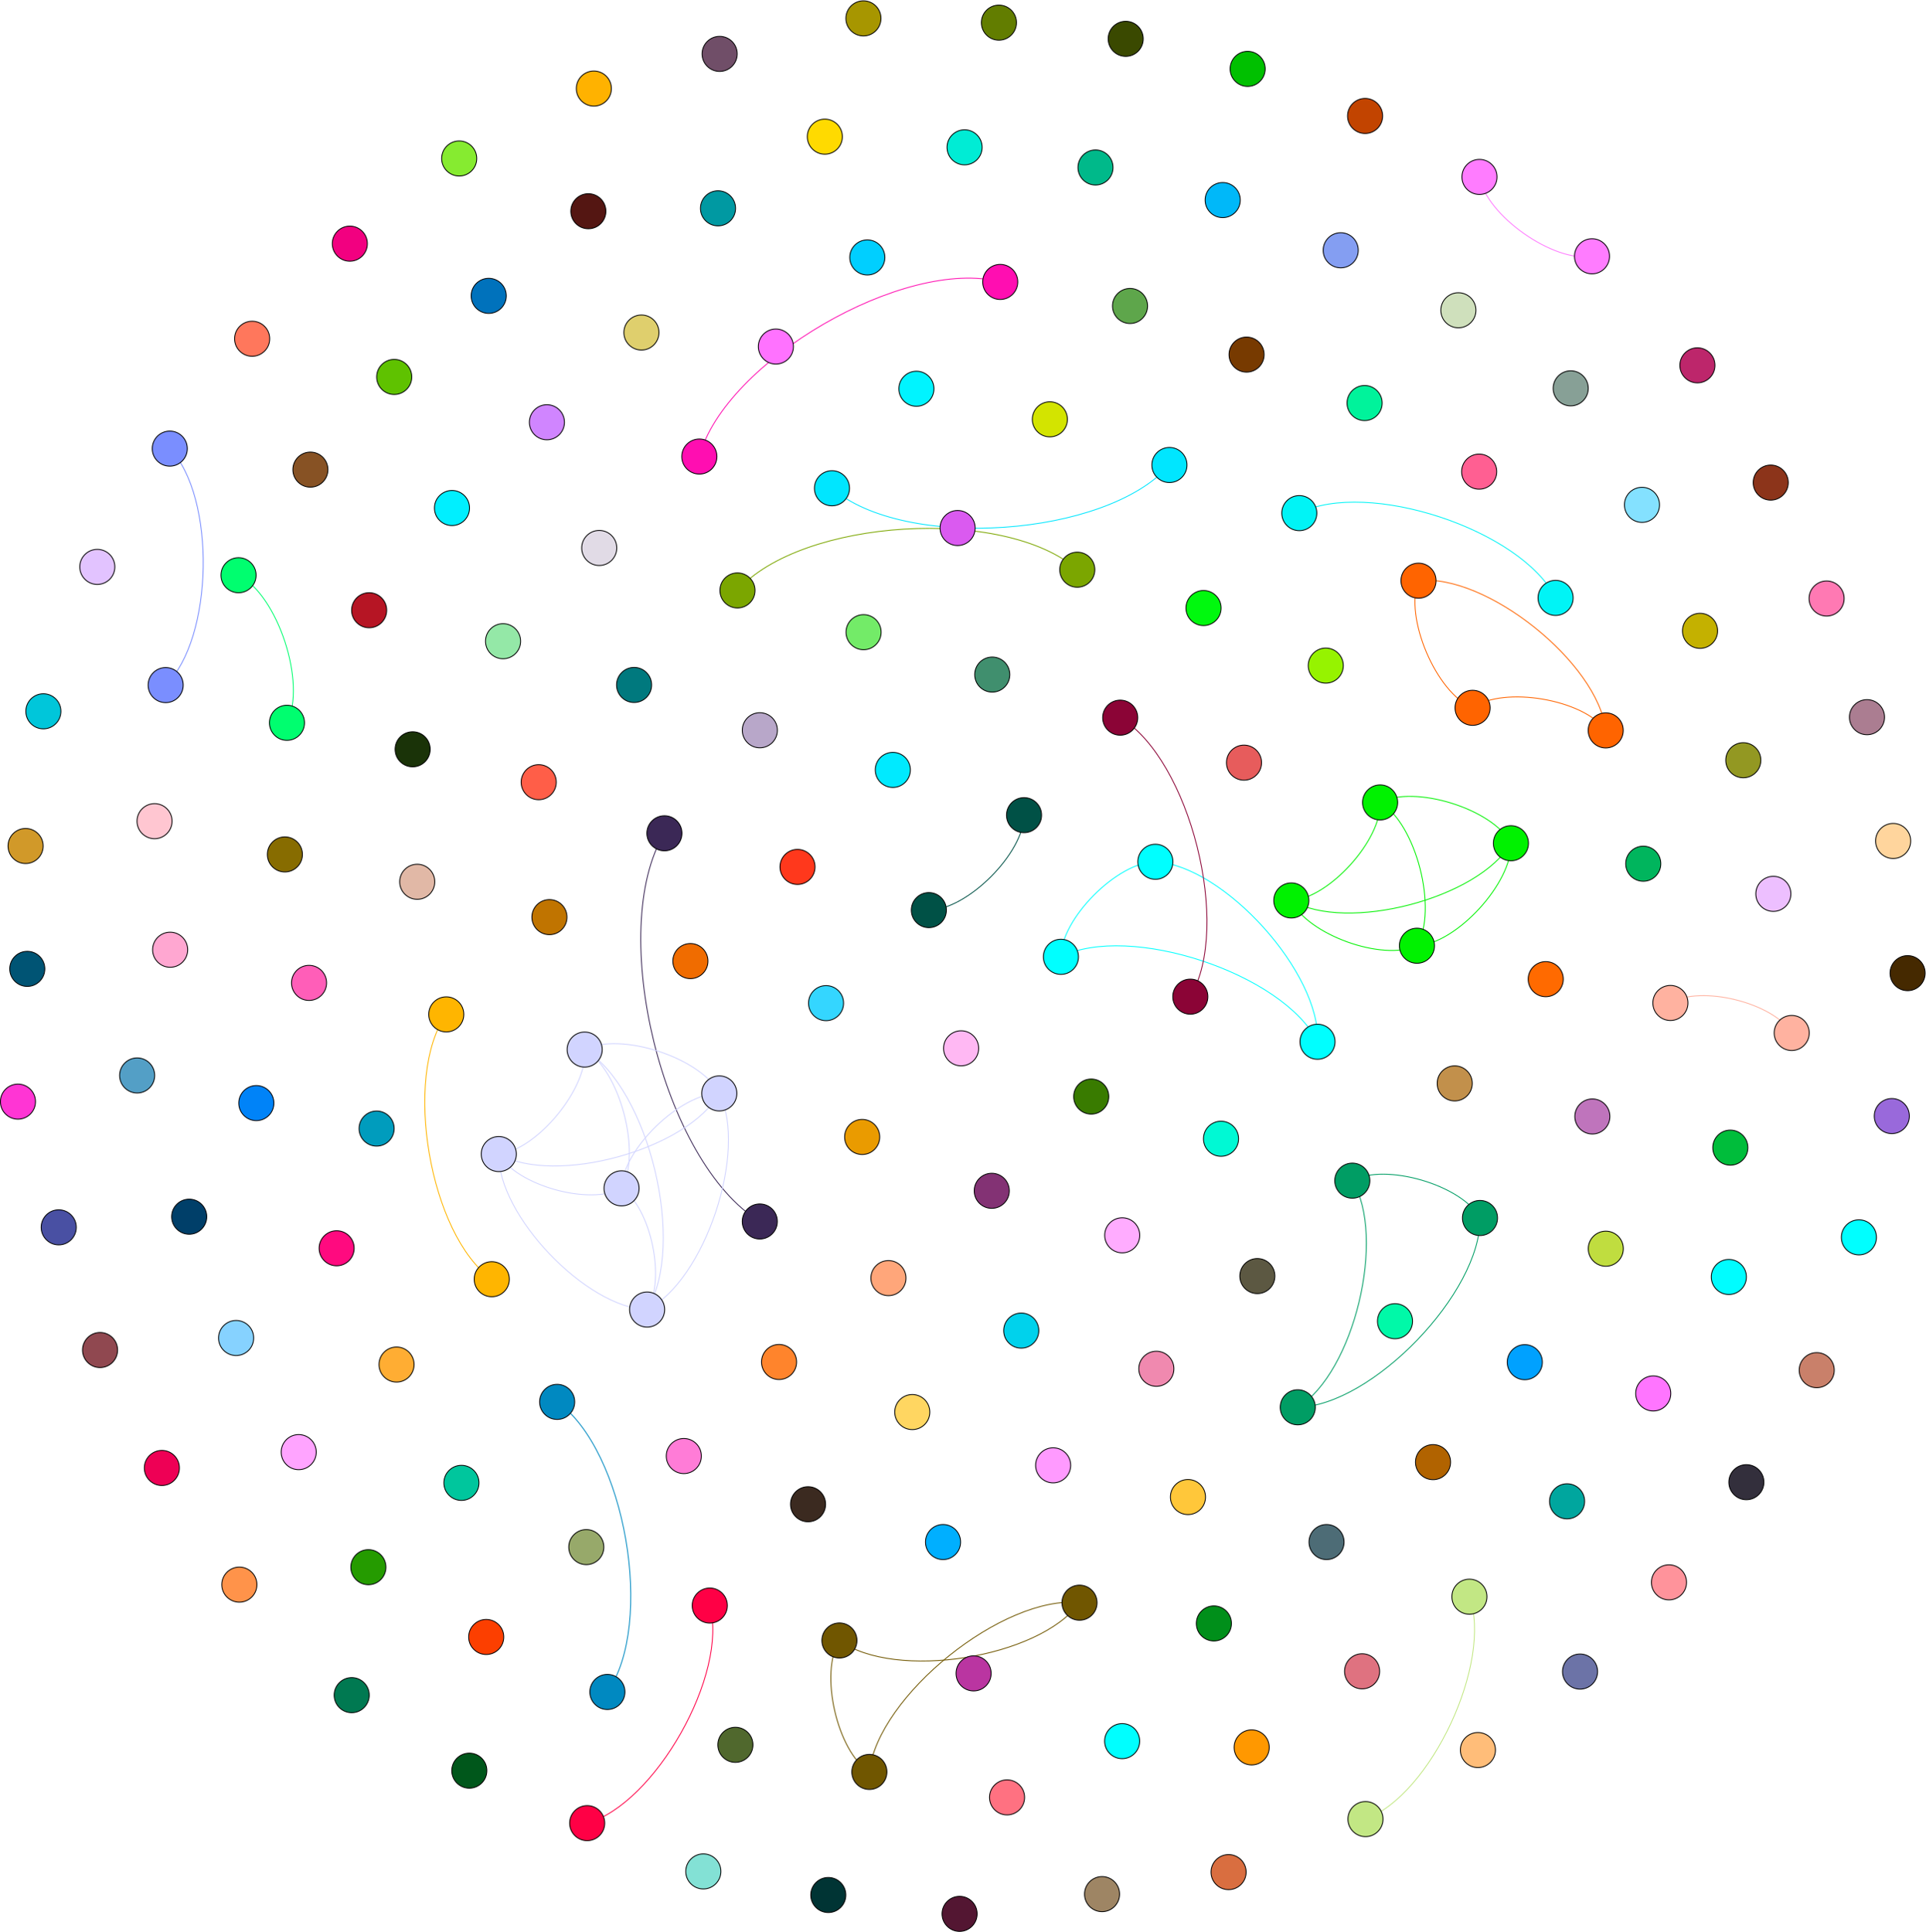 <?xml version="1.0" encoding="UTF-8"?>
<!DOCTYPE svg PUBLIC "-//W3C//DTD SVG 1.1//EN"
    "http://www.w3.org/Graphics/SVG/1.1/DTD/svg11.dtd" >
<svg contentScriptType="text/ecmascript" width="2241.0"
     xmlns:xlink="http://www.w3.org/1999/xlink" zoomAndPan="magnify"
     contentStyleType="text/css"
     viewBox="-1117 -1122 2241 2248" height="2248.0"
     preserveAspectRatio="xMidYMid meet" xmlns="http://www.w3.org/2000/svg"
     version="1.1">
    <g id="edges">
        <path fill="none" stroke-width="1.0"
              d="M 117.426,-8.576 C 117.291,-52.688 183.259,-119.059 227.372,-119.194"
              class="id_1 id_55" stroke-opacity="1.0" stroke="#00ffff"/>
        <path fill="none" stroke-width="1.0"
              d="M 117.426,-8.576 C 196.901,-48.532 376.047,10.747 416.002,90.222"
              class="id_1 id_106" stroke-opacity="1.0" stroke="#00ffff"/>
        <path fill="none" stroke-width="1.0"
              d="M 227.372,-119.194 C 306.981,-115.037 420.159,10.612 416.002,90.222"
              class="id_55 id_106" stroke-opacity="1.0" stroke="#00ffff"/>
        <path fill="none" stroke-width="1.0"
              d="M 456.507,251.888 C 494.899,230.871 584.011,256.934 605.027,295.326"
              class="id_3 id_19" stroke-opacity="1.0" stroke="#009d64"/>
        <path fill="none" stroke-width="1.0"
              d="M 456.507,251.888 C 496.553,317.334 458.452,475.573 393.005,515.618"
              class="id_3 id_61" stroke-opacity="1.0" stroke="#009d64"/>
        <path fill="none" stroke-width="1.0"
              d="M 605.027,295.326 C 606.682,381.789 479.468,513.964 393.005,515.618"
              class="id_19 id_61" stroke-opacity="1.0" stroke="#009d64"/>
        <path fill="none" stroke-width="1.0"
              d="M 74.51,-173.443 C 74.468,-129.197 8.036,-62.891 -36.209,-62.933"
              class="id_4 id_117" stroke-opacity="1.0" stroke="#005146"/>
        <path fill="none" stroke-width="1.0"
              d="M -544.805,366.549 C -617.019,315.498 -648.762,130.6 -597.711,58.386"
              class="id_6 id_59" stroke-opacity="1.0" stroke="#ffb500"/>
        <path fill="none" stroke-width="1.0"
              d="M -232.956,299.369 C -345.484,231.211 -412.04,-39.817 -343.883,-152.345"
              class="id_13 id_64" stroke-opacity="1.0" stroke="#3b2856"/>
        <path fill="none" stroke-width="1.0"
              d="M 488.85,-188.257 C 528.785,-209.191 620.088,-180.691 641.022,-140.757"
              class="id_15 id_18" stroke-opacity="1.0" stroke="#00f200"/>
        <path fill="none" stroke-width="1.0"
              d="M 488.85,-188.257 C 530.779,-163.476 556.501,-63.41 531.719,-21.48"
              class="id_15 id_37" stroke-opacity="1.0" stroke="#00f200"/>
        <path fill="none" stroke-width="1.0"
              d="M 488.85,-188.257 C 490.997,-144.768 428.984,-76.314 385.495,-74.167"
              class="id_15 id_152" stroke-opacity="1.0" stroke="#00f200"/>
        <path fill="none" stroke-width="1.0"
              d="M 641.022,-140.757 C 643.016,-95.041 577.435,-23.475 531.719,-21.48"
              class="id_18 id_37" stroke-opacity="1.0" stroke="#00f200"/>
        <path fill="none" stroke-width="1.0"
              d="M 641.022,-140.757 C 603.234,-76.333 449.918,-36.38 385.495,-74.167"
              class="id_18 id_152" stroke-opacity="1.0" stroke="#00f200"/>
        <path fill="none" stroke-width="1.0"
              d="M 531.719,-21.48 C 491.937,-2.773 404.202,-34.385 385.495,-74.167"
              class="id_37 id_152" stroke-opacity="1.0" stroke="#00f200"/>
        <path fill="none" stroke-width="1.0"
              d="M -105.431,939.895 C -95.914,851.611 50.787,733.461 139.07,742.978"
              class="id_23 id_77" stroke-opacity="1.0" stroke="#705600"/>
        <path fill="none" stroke-width="1.0"
              d="M -105.431,939.895 C -142.986,916.278 -163.893,824.519 -140.275,786.964"
              class="id_23 id_146" stroke-opacity="1.0" stroke="#705600"/>
        <path fill="none" stroke-width="1.0"
              d="M 139.07,742.978 C 91.998,807.644 -75.609,834.036 -140.275,786.964"
              class="id_77 id_146" stroke-opacity="1.0" stroke="#705600"/>
        <path fill="none" stroke-width="1.0"
              d="M 243.719,-580.89 C 170.595,-496.947 -65.007,-480.718 -148.95,-553.842"
              class="id_26 id_158" stroke-opacity="1.0" stroke="#00e6ff"/>
        <path fill="none" stroke-width="1.0"
              d="M 592.723,736.001 C 620.307,811.94 547.774,967.223 471.836,994.806"
              class="id_27 id_62" stroke-opacity="1.0" stroke="#c2e784"/>
        <path fill="none" stroke-width="1.0"
              d="M -291.119,746.316 C -269.017,825.487 -354.62,977.398 -433.792,999.5"
              class="id_28 id_122" stroke-opacity="1.0" stroke="#ff0045"/>
        <path fill="none" stroke-width="1.0"
              d="M 596.405,-298.336 C 554.238,-315.352 516.511,-404.125 533.527,-446.292"
              class="id_35 id_85" stroke-opacity="1.0" stroke="#ff6400"/>
        <path fill="none" stroke-width="1.0"
              d="M 596.405,-298.336 C 632.649,-324.076 725.625,-308.321 751.365,-272.077"
              class="id_35 id_87" stroke-opacity="1.0" stroke="#ff6400"/>
        <path fill="none" stroke-width="1.0"
              d="M 533.527,-446.292 C 611.937,-455.017 742.641,-350.488 751.365,-272.077"
              class="id_85 id_87" stroke-opacity="1.0" stroke="#ff6400"/>
        <path fill="none" stroke-width="1.0"
              d="M -258.929,-434.931 C -184.678,-518.838 52.559,-533.323 136.467,-459.072"
              class="id_40 id_46" stroke-opacity="1.0" stroke="#7ba600"/>
        <path fill="none" stroke-width="1.0"
              d="M -303.26,-590.718 C -273.892,-701.375 -63.855,-823.308 46.802,-793.94"
              class="id_41 id_179" stroke-opacity="1.0" stroke="#ff0eb1"/>
        <path fill="none" stroke-width="1.0"
              d="M 394.802,-524.911 C 474.175,-564.823 653.102,-505.633 693.014,-426.261"
              class="id_44 id_78" stroke-opacity="1.0" stroke="#00f4f6"/>
        <path fill="none" stroke-width="1.0"
              d="M 826.623,45.082 C 861.832,23.841 946.507,44.795 967.748,80.004"
              class="id_48 id_188" stroke-opacity="1.0" stroke="#ffb2a0"/>
        <path fill="none" stroke-width="1.0"
              d="M -468.744,509.327 C -389.547,565.137 -354.465,767.649 -410.275,846.846"
              class="id_49 id_156" stroke-opacity="1.0" stroke="#0089c1"/>
        <path fill="none" stroke-width="1.0"
              d="M -436.707,99.322 C -395.817,123.043 -370.064,219.957 -393.784,260.847"
              class="id_68 id_88" stroke-opacity="1.0" stroke="#d1d4ff"/>
        <path fill="none" stroke-width="1.0"
              d="M -436.707,99.322 C -395.169,78.202 -301.182,108.829 -280.062,150.367"
              class="id_68 id_119" stroke-opacity="1.0" stroke="#d1d4ff"/>
        <path fill="none" stroke-width="1.0"
              d="M -436.707,99.322 C -361.661,145.294 -318.049,326.822 -364.021,401.868"
              class="id_68 id_125" stroke-opacity="1.0" stroke="#d1d4ff"/>
        <path fill="none" stroke-width="1.0"
              d="M -436.707,99.322 C -432.368,143.634 -492.327,216.609 -536.638,220.947"
              class="id_68 id_144" stroke-opacity="1.0" stroke="#d1d4ff"/>
        <path fill="none" stroke-width="1.0"
              d="M -393.784,260.847 C -393.136,216.006 -324.902,149.718 -280.062,150.367"
              class="id_88 id_119" stroke-opacity="1.0" stroke="#d1d4ff"/>
        <path fill="none" stroke-width="1.0"
              d="M -393.784,260.847 C -359.627,283.098 -341.769,367.711 -364.021,401.868"
              class="id_88 id_125" stroke-opacity="1.0" stroke="#d1d4ff"/>
        <path fill="none" stroke-width="1.0"
              d="M -393.784,260.847 C -430.335,281.438 -516.047,257.498 -536.638,220.947"
              class="id_88 id_144" stroke-opacity="1.0" stroke="#d1d4ff"/>
        <path fill="none" stroke-width="1.0"
              d="M -280.062,150.367 C -246.553,217.459 -296.929,368.359 -364.021,401.868"
              class="id_119 id_125" stroke-opacity="1.0" stroke="#d1d4ff"/>
        <path fill="none" stroke-width="1.0"
              d="M -280.062,150.367 C -317.261,215.798 -471.207,258.147 -536.638,220.947"
              class="id_119 id_144" stroke-opacity="1.0" stroke="#d1d4ff"/>
        <path fill="none" stroke-width="1.0"
              d="M -364.021,401.868 C -434.728,400.207 -538.299,291.655 -536.638,220.947"
              class="id_125 id_144" stroke-opacity="1.0" stroke="#d1d4ff"/>
        <path fill="none" stroke-width="1.0"
              d="M -919.422,-599.954 C -865.343,-543.959 -868.216,-378.848 -924.21,-324.769"
              class="id_70 id_74" stroke-opacity="1.0" stroke="#7a8eff"/>
        <path fill="none" stroke-width="1.0"
              d="M 735.399,-823.778 C 690.736,-816.047 612.146,-871.444 604.415,-916.107"
              class="id_82 id_83" stroke-opacity="1.0" stroke="#ff7cff"/>
        <path fill="none" stroke-width="1.0"
              d="M 186.44,-286.881 C 267.682,-238.266 316.622,-43.481 268.008,37.76"
              class="id_115 id_147" stroke-opacity="1.0" stroke="#8b0436"/>
        <path fill="none" stroke-width="1.0"
              d="M -839.441,-452.642 C -793.83,-429.559 -760.039,-326.516 -783.122,-280.905"
              class="id_121 id_136" stroke-opacity="1.0" stroke="#00fe6f"/>
    </g>
    <g id="nodes">
        <circle fill-opacity="1.0" fill="#00ffff" r="20.4" cx="117.426"
                class="id_1" cy="-8.576" stroke="#000000"
                stroke-opacity="1.0" stroke-width="1.0"/>
        <circle fill-opacity="1.0" fill="#00ffff" r="20.4" cx="227.372"
                class="id_55" cy="-119.194" stroke="#000000"
                stroke-opacity="1.0" stroke-width="1.0"/>
        <circle fill-opacity="1.0" fill="#00ffff" r="20.4" cx="416.002"
                class="id_106" cy="90.222" stroke="#000000"
                stroke-opacity="1.0" stroke-width="1.0"/>
        <circle fill-opacity="1.0" fill="#009d64" r="20.4" cx="456.507"
                class="id_3" cy="251.888" stroke="#000000"
                stroke-opacity="1.0" stroke-width="1.0"/>
        <circle fill-opacity="1.0" fill="#009d64" r="20.4" cx="605.027"
                class="id_19" cy="295.326" stroke="#000000"
                stroke-opacity="1.0" stroke-width="1.0"/>
        <circle fill-opacity="1.0" fill="#009d64" r="20.4" cx="393.005"
                class="id_61" cy="515.618" stroke="#000000"
                stroke-opacity="1.0" stroke-width="1.0"/>
        <circle fill-opacity="1.0" fill="#005146" r="20.4" cx="74.51"
                class="id_4" cy="-173.443" stroke="#000000"
                stroke-opacity="1.0" stroke-width="1.0"/>
        <circle fill-opacity="1.0" fill="#005146" r="20.4" cx="-36.209"
                class="id_117" cy="-62.933" stroke="#000000"
                stroke-opacity="1.0" stroke-width="1.0"/>
        <circle fill-opacity="1.0" fill="#ffb500" r="20.4" cx="-544.805"
                class="id_6" cy="366.549" stroke="#000000"
                stroke-opacity="1.0" stroke-width="1.0"/>
        <circle fill-opacity="1.0" fill="#ffb500" r="20.4" cx="-597.711"
                class="id_59" cy="58.386" stroke="#000000"
                stroke-opacity="1.0" stroke-width="1.0"/>
        <circle fill-opacity="1.0" fill="#3b2856" r="20.4" cx="-232.956"
                class="id_13" cy="299.369" stroke="#000000"
                stroke-opacity="1.0" stroke-width="1.0"/>
        <circle fill-opacity="1.0" fill="#3b2856" r="20.4" cx="-343.883"
                class="id_64" cy="-152.345" stroke="#000000"
                stroke-opacity="1.0" stroke-width="1.0"/>
        <circle fill-opacity="1.0" fill="#00f200" r="20.4" cx="488.85"
                class="id_15" cy="-188.257" stroke="#000000"
                stroke-opacity="1.0" stroke-width="1.0"/>
        <circle fill-opacity="1.0" fill="#00f200" r="20.4" cx="641.022"
                class="id_18" cy="-140.757" stroke="#000000"
                stroke-opacity="1.0" stroke-width="1.0"/>
        <circle fill-opacity="1.0" fill="#00f200" r="20.4" cx="531.719"
                class="id_37" cy="-21.48" stroke="#000000"
                stroke-opacity="1.0" stroke-width="1.0"/>
        <circle fill-opacity="1.0" fill="#00f200" r="20.4" cx="385.495"
                class="id_152" cy="-74.167" stroke="#000000"
                stroke-opacity="1.0" stroke-width="1.0"/>
        <circle fill-opacity="1.0" fill="#705600" r="20.4" cx="-105.431"
                class="id_23" cy="939.895" stroke="#000000"
                stroke-opacity="1.0" stroke-width="1.0"/>
        <circle fill-opacity="1.0" fill="#705600" r="20.4" cx="139.07"
                class="id_77" cy="742.978" stroke="#000000"
                stroke-opacity="1.0" stroke-width="1.0"/>
        <circle fill-opacity="1.0" fill="#705600" r="20.4" cx="-140.275"
                class="id_146" cy="786.964" stroke="#000000"
                stroke-opacity="1.0" stroke-width="1.0"/>
        <circle fill-opacity="1.0" fill="#00e6ff" r="20.4" cx="243.719"
                class="id_26" cy="-580.89" stroke="#000000"
                stroke-opacity="1.0" stroke-width="1.0"/>
        <circle fill-opacity="1.0" fill="#00e6ff" r="20.4" cx="-148.95"
                class="id_158" cy="-553.842" stroke="#000000"
                stroke-opacity="1.0" stroke-width="1.0"/>
        <circle fill-opacity="1.0" fill="#c2e784" r="20.4" cx="592.723"
                class="id_27" cy="736.001" stroke="#000000"
                stroke-opacity="1.0" stroke-width="1.0"/>
        <circle fill-opacity="1.0" fill="#c2e784" r="20.4" cx="471.836"
                class="id_62" cy="994.806" stroke="#000000"
                stroke-opacity="1.0" stroke-width="1.0"/>
        <circle fill-opacity="1.0" fill="#ff0045" r="20.4" cx="-291.119"
                class="id_28" cy="746.316" stroke="#000000"
                stroke-opacity="1.0" stroke-width="1.0"/>
        <circle fill-opacity="1.0" fill="#ff0045" r="20.4" cx="-433.792"
                class="id_122" cy="999.5" stroke="#000000"
                stroke-opacity="1.0" stroke-width="1.0"/>
        <circle fill-opacity="1.0" fill="#ff6400" r="20.4" cx="596.405"
                class="id_35" cy="-298.336" stroke="#000000"
                stroke-opacity="1.0" stroke-width="1.0"/>
        <circle fill-opacity="1.0" fill="#ff6400" r="20.4" cx="533.527"
                class="id_85" cy="-446.292" stroke="#000000"
                stroke-opacity="1.0" stroke-width="1.0"/>
        <circle fill-opacity="1.0" fill="#ff6400" r="20.4" cx="751.365"
                class="id_87" cy="-272.077" stroke="#000000"
                stroke-opacity="1.0" stroke-width="1.0"/>
        <circle fill-opacity="1.0" fill="#7ba600" r="20.4" cx="-258.929"
                class="id_40" cy="-434.931" stroke="#000000"
                stroke-opacity="1.0" stroke-width="1.0"/>
        <circle fill-opacity="1.0" fill="#7ba600" r="20.4" cx="136.467"
                class="id_46" cy="-459.072" stroke="#000000"
                stroke-opacity="1.0" stroke-width="1.0"/>
        <circle fill-opacity="1.0" fill="#ff0eb1" r="20.4" cx="-303.26"
                class="id_41" cy="-590.718" stroke="#000000"
                stroke-opacity="1.0" stroke-width="1.0"/>
        <circle fill-opacity="1.0" fill="#ff0eb1" r="20.4" cx="46.802"
                class="id_179" cy="-793.94" stroke="#000000"
                stroke-opacity="1.0" stroke-width="1.0"/>
        <circle fill-opacity="1.0" fill="#00f4f6" r="20.4" cx="394.802"
                class="id_44" cy="-524.911" stroke="#000000"
                stroke-opacity="1.0" stroke-width="1.0"/>
        <circle fill-opacity="1.0" fill="#00f4f6" r="20.4" cx="693.014"
                class="id_78" cy="-426.261" stroke="#000000"
                stroke-opacity="1.0" stroke-width="1.0"/>
        <circle fill-opacity="1.0" fill="#ffb2a0" r="20.4" cx="826.623"
                class="id_48" cy="45.082" stroke="#000000"
                stroke-opacity="1.0" stroke-width="1.0"/>
        <circle fill-opacity="1.0" fill="#ffb2a0" r="20.4" cx="967.748"
                class="id_188" cy="80.004" stroke="#000000"
                stroke-opacity="1.0" stroke-width="1.0"/>
        <circle fill-opacity="1.0" fill="#0089c1" r="20.4" cx="-468.744"
                class="id_49" cy="509.327" stroke="#000000"
                stroke-opacity="1.0" stroke-width="1.0"/>
        <circle fill-opacity="1.0" fill="#0089c1" r="20.4" cx="-410.275"
                class="id_156" cy="846.846" stroke="#000000"
                stroke-opacity="1.0" stroke-width="1.0"/>
        <circle fill-opacity="1.0" fill="#d1d4ff" r="20.4" cx="-436.707"
                class="id_68" cy="99.322" stroke="#000000"
                stroke-opacity="1.0" stroke-width="1.0"/>
        <circle fill-opacity="1.0" fill="#d1d4ff" r="20.4" cx="-393.784"
                class="id_88" cy="260.847" stroke="#000000"
                stroke-opacity="1.0" stroke-width="1.0"/>
        <circle fill-opacity="1.0" fill="#d1d4ff" r="20.4" cx="-280.062"
                class="id_119" cy="150.367" stroke="#000000"
                stroke-opacity="1.0" stroke-width="1.0"/>
        <circle fill-opacity="1.0" fill="#d1d4ff" r="20.4" cx="-364.021"
                class="id_125" cy="401.868" stroke="#000000"
                stroke-opacity="1.0" stroke-width="1.0"/>
        <circle fill-opacity="1.0" fill="#d1d4ff" r="20.4" cx="-536.639"
                class="id_144" cy="220.947" stroke="#000000"
                stroke-opacity="1.0" stroke-width="1.0"/>
        <circle fill-opacity="1.0" fill="#7a8eff" r="20.4" cx="-919.422"
                class="id_70" cy="-599.954" stroke="#000000"
                stroke-opacity="1.0" stroke-width="1.0"/>
        <circle fill-opacity="1.0" fill="#7a8eff" r="20.4" cx="-924.21"
                class="id_74" cy="-324.769" stroke="#000000"
                stroke-opacity="1.0" stroke-width="1.0"/>
        <circle fill-opacity="1.0" fill="#ff7cff" r="20.4" cx="735.399"
                class="id_82" cy="-823.778" stroke="#000000"
                stroke-opacity="1.0" stroke-width="1.0"/>
        <circle fill-opacity="1.0" fill="#ff7cff" r="20.4" cx="604.415"
                class="id_83" cy="-916.107" stroke="#000000"
                stroke-opacity="1.0" stroke-width="1.0"/>
        <circle fill-opacity="1.0" fill="#8b0436" r="20.4" cx="186.44"
                class="id_115" cy="-286.881" stroke="#000000"
                stroke-opacity="1.0" stroke-width="1.0"/>
        <circle fill-opacity="1.0" fill="#8b0436" r="20.4" cx="268.008"
                class="id_147" cy="37.76" stroke="#000000"
                stroke-opacity="1.0" stroke-width="1.0"/>
        <circle fill-opacity="1.0" fill="#00fe6f" r="20.4" cx="-839.441"
                class="id_121" cy="-452.642" stroke="#000000"
                stroke-opacity="1.0" stroke-width="1.0"/>
        <circle fill-opacity="1.0" fill="#00fe6f" r="20.4" cx="-783.122"
                class="id_136" cy="-280.905" stroke="#000000"
                stroke-opacity="1.0" stroke-width="1.0"/>
        <circle fill-opacity="1.0" fill="#ff79b3" r="20.4" cx="1008.366"
                class="id_0" cy="-425.537" stroke="#000000"
                stroke-opacity="1.0" stroke-width="1.0"/>
        <circle fill-opacity="1.0" fill="#c2904b" r="20.4" cx="575.64"
                class="id_2" cy="138.697" stroke="#000000"
                stroke-opacity="1.0" stroke-width="1.0"/>
        <circle fill-opacity="1.0" fill="#0099a2" r="20.4" cx="-281.555"
                class="id_5" cy="-879.561" stroke="#000000"
                stroke-opacity="1.0" stroke-width="1.0"/>
        <circle fill-opacity="1.0" fill="#b61524" r="20.4" cx="-687.468"
                class="id_7" cy="-411.887" stroke="#000000"
                stroke-opacity="1.0" stroke-width="1.0"/>
        <circle fill-opacity="1.0" fill="#00f90e" r="20.4" cx="283.369"
                class="id_8" cy="-414.448" stroke="#000000" stroke-opacity="1.0"
                stroke-width="1.0"/>
        <circle fill-opacity="1.0" fill="#ffad33" r="20.4" cx="-655.587"
                class="id_9" cy="465.862" stroke="#000000"
                stroke-opacity="1.0" stroke-width="1.0"/>
        <circle fill-opacity="1.0" fill="#00f9a8" r="20.4" cx="506.193"
                class="id_10" cy="415.435" stroke="#000000"
                stroke-opacity="1.0" stroke-width="1.0"/>
        <circle fill-opacity="1.0" fill="#9969db" r="20.4" cx="1084.254"
                class="id_11" cy="176.738" stroke="#000000"
                stroke-opacity="1.0" stroke-width="1.0"/>
        <circle fill-opacity="1.0" fill="#bf74bc" r="20.4" cx="735.801"
                class="id_12" cy="177.197" stroke="#000000"
                stroke-opacity="1.0" stroke-width="1.0"/>
        <circle fill-opacity="1.0" fill="#a79600" r="20.4" cx="-112.346"
                class="id_14" cy="-1100.61" stroke="#000000"
                stroke-opacity="1.0" stroke-width="1.0"/>
        <circle fill-opacity="1.0" fill="#ff0a7f" r="20.4" cx="-725.307"
                class="id_16" cy="330.536" stroke="#000000"
                stroke-opacity="1.0" stroke-width="1.0"/>
        <circle fill-opacity="1.0" fill="#4d6c76" r="20.4" cx="426.495"
                class="id_17" cy="672.4" stroke="#000000"
                stroke-opacity="1.0" stroke-width="1.0"/>
        <circle fill-opacity="1.0" fill="#003434" r="20.4" cx="-153.241"
                class="id_20" cy="1083.139" stroke="#000000"
                stroke-opacity="1.0" stroke-width="1.0"/>
        <circle fill-opacity="1.0" fill="#00cfff" r="20.4" cx="-107.824"
                class="id_21" cy="-822.435" stroke="#000000"
                stroke-opacity="1.0" stroke-width="1.0"/>
        <circle fill-opacity="1.0" fill="#73eb68" r="20.4" cx="-112.177"
                class="id_22" cy="-386.353" stroke="#000000"
                stroke-opacity="1.0" stroke-width="1.0"/>
        <circle fill-opacity="1.0" fill="#ff934a" r="20.4" cx="-838.494"
                class="id_24" cy="721.961" stroke="#000000"
                stroke-opacity="1.0" stroke-width="1.0"/>
        <circle fill-opacity="1.0" fill="#ff5eb8" r="20.4" cx="-757.425"
                class="id_25" cy="21.741" stroke="#000000"
                stroke-opacity="1.0" stroke-width="1.0"/>
        <circle fill-opacity="1.0" fill="#e2c3ff" r="20.4" cx="-1003.79"
                class="id_29" cy="-462.34" stroke="#000000"
                stroke-opacity="1.0" stroke-width="1.0"/>
        <circle fill-opacity="1.0" fill="#ba35a1" r="20.4" cx="15.822"
                class="id_30" cy="825.254" stroke="#000000" stroke-opacity="1.0"
                stroke-width="1.0"/>
        <circle fill-opacity="1.0" fill="#ff5f92" r="20.4" cx="604.065"
                class="id_31" cy="-573.179" stroke="#000000"
                stroke-opacity="1.0" stroke-width="1.0"/>
        <circle fill-opacity="1.0" fill="#541612" r="20.4" cx="-432.437"
                class="id_32" cy="-876.178" stroke="#000000"
                stroke-opacity="1.0" stroke-width="1.0"/>
        <circle fill-opacity="1.0" fill="#9e8564" r="20.4" cx="165.303"
                class="id_33" cy="1082.104" stroke="#000000"
                stroke-opacity="1.0" stroke-width="1.0"/>
        <circle fill-opacity="1.0" fill="#ffa4ff" r="20.4" cx="-769.464"
                class="id_34" cy="567.762" stroke="#000000"
                stroke-opacity="1.0" stroke-width="1.0"/>
        <circle fill-opacity="1.0" fill="#00fdff" r="20.4" cx="894.577"
                class="id_36" cy="363.923" stroke="#000000"
                stroke-opacity="1.0" stroke-width="1.0"/>
        <circle fill-opacity="1.0" fill="#5ea64b" r="20.4" cx="197.879"
                class="id_38" cy="-765.956" stroke="#000000"
                stroke-opacity="1.0" stroke-width="1.0"/>
        <circle fill-opacity="1.0" fill="#bd266b" r="20.4" cx="858.012"
                class="id_39" cy="-696.864" stroke="#000000"
                stroke-opacity="1.0" stroke-width="1.0"/>
        <circle fill-opacity="1.0" fill="#ffb200" r="20.4" cx="-426.023"
                class="id_42" cy="-1018.954" stroke="#000000"
                stroke-opacity="1.0" stroke-width="1.0"/>
        <circle fill-opacity="1.0" fill="#531632" r="20.4" cx="-0.468"
                class="id_43" cy="1105.07" stroke="#000000"
                stroke-opacity="1.0" stroke-width="1.0"/>
        <circle fill-opacity="1.0" fill="#50682d" r="20.4" cx="-261.349"
                class="id_45" cy="908.348" stroke="#000000"
                stroke-opacity="1.0" stroke-width="1.0"/>
        <circle fill-opacity="1.0" fill="#ee0055" r="20.4" cx="-928.632"
                class="id_47" cy="586.174" stroke="#000000"
                stroke-opacity="1.0" stroke-width="1.0"/>
        <circle fill-opacity="1.0" fill="#773a00" r="20.4" cx="333.446"
                class="id_50" cy="-709.362" stroke="#000000"
                stroke-opacity="1.0" stroke-width="1.0"/>
        <circle fill-opacity="1.0" fill="#ffa7d1" r="20.4" cx="-918.992"
                class="id_51" cy="-16.826" stroke="#000000"
                stroke-opacity="1.0" stroke-width="1.0"/>
        <circle fill-opacity="1.0" fill="#00efff" r="20.4" cx="-591.068"
                class="id_52" cy="-530.862" stroke="#000000"
                stroke-opacity="1.0" stroke-width="1.0"/>
        <circle fill-opacity="1.0" fill="#97a96a" r="20.4" cx="-434.814"
                class="id_53" cy="678.285" stroke="#000000"
                stroke-opacity="1.0" stroke-width="1.0"/>
        <circle fill-opacity="1.0" fill="#ff939b" r="20.4" cx="824.97"
                class="id_54" cy="719.307" stroke="#000000"
                stroke-opacity="1.0" stroke-width="1.0"/>
        <circle fill-opacity="1.0" fill="#e1b8a6" r="20.4" cx="-631.509"
                class="id_56" cy="-95.903" stroke="#000000"
                stroke-opacity="1.0" stroke-width="1.0"/>
        <circle fill-opacity="1.0" fill="#00a1ff" r="20.4" cx="657.173"
                class="id_57" cy="463.123" stroke="#000000"
                stroke-opacity="1.0" stroke-width="1.0"/>
        <circle fill-opacity="1.0" fill="#34d6ff" r="20.4" cx="-155.838"
                class="id_58" cy="45.288" stroke="#000000"
                stroke-opacity="1.0" stroke-width="1.0"/>
        <circle fill-opacity="1.0" fill="#008f1a" r="20.4" cx="295.412"
                class="id_60" cy="767.135" stroke="#000000"
                stroke-opacity="1.0" stroke-width="1.0"/>
        <circle fill-opacity="1.0" fill="#f089af" r="20.4" cx="228.5"
                class="id_63" cy="470.791" stroke="#000000"
                stroke-opacity="1.0" stroke-width="1.0"/>
        <circle fill-opacity="1.0" fill="#ea9b00" r="20.4" cx="-113.799"
                class="id_65" cy="201.048" stroke="#000000"
                stroke-opacity="1.0" stroke-width="1.0"/>
        <circle fill-opacity="1.0" fill="#e75c5c" r="20.4" cx="330.434"
                class="id_66" cy="-234.551" stroke="#000000"
                stroke-opacity="1.0" stroke-width="1.0"/>
        <circle fill-opacity="1.0" fill="#ff842c" r="20.4" cx="-210.56"
                class="id_67" cy="462.903" stroke="#000000"
                stroke-opacity="1.0" stroke-width="1.0"/>
        <circle fill-opacity="1.0" fill="#876c00" r="20.4" cx="-785.541"
                class="id_69" cy="-127.727" stroke="#000000"
                stroke-opacity="1.0" stroke-width="1.0"/>
        <circle fill-opacity="1.0" fill="#00d2ec" r="20.4" cx="71.257"
                class="id_71" cy="426.361" stroke="#000000"
                stroke-opacity="1.0" stroke-width="1.0"/>
        <circle fill-opacity="1.0" fill="#84e1ff" r="20.4" cx="793.566"
                class="id_72" cy="-534.549" stroke="#000000"
                stroke-opacity="1.0" stroke-width="1.0"/>
        <circle fill-opacity="1.0" fill="#da5af0" r="20.4" cx="-2.763"
                class="id_73" cy="-507.582" stroke="#000000"
                stroke-opacity="1.0" stroke-width="1.0"/>
        <circle fill-opacity="1.0" fill="#86eb30" r="20.4" cx="-582.686"
                class="id_75" cy="-937.567" stroke="#000000"
                stroke-opacity="1.0" stroke-width="1.0"/>
        <circle fill-opacity="1.0" fill="#c4b100" r="20.4" cx="861.055"
                class="id_76" cy="-387.91" stroke="#000000"
                stroke-opacity="1.0" stroke-width="1.0"/>
        <circle fill-opacity="1.0" fill="#ff7181" r="20.4" cx="54.743"
                class="id_79" cy="969.532" stroke="#000000"
                stroke-opacity="1.0" stroke-width="1.0"/>
        <circle fill-opacity="1.0" fill="#8c341a" r="20.4" cx="943.321"
                class="id_80" cy="-560.431" stroke="#000000"
                stroke-opacity="1.0" stroke-width="1.0"/>
        <circle fill-opacity="1.0" fill="#f06c00" r="20.4" cx="-313.654"
                class="id_81" cy="-3.626" stroke="#000000"
                stroke-opacity="1.0" stroke-width="1.0"/>
        <circle fill-opacity="1.0" fill="#b8a7c9" r="20.4" cx="-232.916"
                class="id_84" cy="-272.239" stroke="#000000"
                stroke-opacity="1.0" stroke-width="1.0"/>
        <circle fill-opacity="1.0" fill="#5c5842" r="20.4" cx="345.969"
                class="id_86" cy="362.902" stroke="#000000"
                stroke-opacity="1.0" stroke-width="1.0"/>
        <circle fill-opacity="1.0" fill="#ffd59d" r="20.4" cx="1085.8"
                class="id_89" cy="-143.409" stroke="#000000"
                stroke-opacity="1.0" stroke-width="1.0"/>
        <circle fill-opacity="1.0" fill="#007951" r="20.4" cx="-707.766"
                class="id_90" cy="850.566" stroke="#000000"
                stroke-opacity="1.0" stroke-width="1.0"/>
        <circle fill-opacity="1.0" fill="#332f3c" r="20.4" cx="914.976"
                class="id_91" cy="602.737" stroke="#000000"
                stroke-opacity="1.0" stroke-width="1.0"/>
        <circle fill-opacity="1.0" fill="#ffb8f3" r="20.4" cx="1.31"
                class="id_92" cy="97.863" stroke="#000000"
                stroke-opacity="1.0" stroke-width="1.0"/>
        <circle fill-opacity="1.0" fill="#ffc6d1" r="20.4" cx="-937.15"
                class="id_93" cy="-166.441" stroke="#000000"
                stroke-opacity="1.0" stroke-width="1.0"/>
        <circle fill-opacity="1.0" fill="#00ecd5" r="20.4" cx="5.338"
                class="id_94" cy="-950.557" stroke="#000000"
                stroke-opacity="1.0" stroke-width="1.0"/>
        <circle fill-opacity="1.0" fill="#c9806a" r="20.4" cx="996.869"
                class="id_95" cy="472.407" stroke="#000000"
                stroke-opacity="1.0" stroke-width="1.0"/>
        <circle fill-opacity="1.0" fill="#833274" r="20.4" cx="36.946"
                class="id_96" cy="263.697" stroke="#000000"
                stroke-opacity="1.0" stroke-width="1.0"/>
        <circle fill-opacity="1.0" fill="#704e68" r="20.4" cx="-279.66"
                class="id_97" cy="-1059.302" stroke="#000000"
                stroke-opacity="1.0" stroke-width="1.0"/>
        <circle fill-opacity="1.0" fill="#849ef2" r="20.4" cx="443.008"
                class="id_98" cy="-830.768" stroke="#000000"
                stroke-opacity="1.0" stroke-width="1.0"/>
        <circle fill-opacity="1.0" fill="#00ffff" r="20.4" cx="188.7"
                class="id_99" cy="904.056" stroke="#000000"
                stroke-opacity="1.0" stroke-width="1.0"/>
        <circle fill-opacity="1.0" fill="#397b00" r="20.4" cx="152.703"
                class="id_100" cy="154.035" stroke="#000000"
                stroke-opacity="1.0" stroke-width="1.0"/>
        <circle fill-opacity="1.0" fill="#259b00" r="20.4" cx="-688.358"
                class="id_101" cy="701.66" stroke="#000000"
                stroke-opacity="1.0" stroke-width="1.0"/>
        <circle fill-opacity="1.0" fill="#627d00" r="20.4" cx="45.281"
                class="id_102" cy="-1095.658" stroke="#000000"
                stroke-opacity="1.0" stroke-width="1.0"/>
        <circle fill-opacity="1.0" fill="#94e8a7" r="20.4" cx="-531.679"
                class="id_103" cy="-375.827" stroke="#000000"
                stroke-opacity="1.0" stroke-width="1.0"/>
        <circle fill-opacity="1.0" fill="#e1dbe6" r="20.4" cx="-419.764"
                class="id_104" cy="-484.373" stroke="#000000"
                stroke-opacity="1.0" stroke-width="1.0"/>
        <circle fill-opacity="1.0" fill="#edbfff" r="20.4" cx="946.366"
                class="id_105" cy="-81.86" stroke="#000000"
                stroke-opacity="1.0" stroke-width="1.0"/>
        <circle fill-opacity="1.0" fill="#ffc73a" r="20.4" cx="265.281"
                class="id_107" cy="620.028" stroke="#000000"
                stroke-opacity="1.0" stroke-width="1.0"/>
        <circle fill-opacity="1.0" fill="#00f9d4" r="20.4" cx="303.696"
                class="id_108" cy="203.125" stroke="#000000"
                stroke-opacity="1.0" stroke-width="1.0"/>
        <circle fill-opacity="1.0" fill="#875224" r="20.4" cx="-755.852"
                class="id_109" cy="-575.503" stroke="#000000"
                stroke-opacity="1.0" stroke-width="1.0"/>
        <circle fill-opacity="1.0" fill="#00b98a" r="20.4" cx="157.667"
                class="id_110" cy="-927.094" stroke="#000000"
                stroke-opacity="1.0" stroke-width="1.0"/>
        <circle fill-opacity="1.0" fill="#c24400" r="20.4" cx="471.384"
                class="id_111" cy="-987.061" stroke="#000000"
                stroke-opacity="1.0" stroke-width="1.0"/>
        <circle fill-opacity="1.0" fill="#904850" r="20.4" cx="-1000.587"
                class="id_112" cy="448.974" stroke="#000000"
                stroke-opacity="1.0" stroke-width="1.0"/>
        <circle fill-opacity="1.0" fill="#00eaff" r="20.4" cx="-78.127"
                class="id_113" cy="-226.113" stroke="#000000"
                stroke-opacity="1.0" stroke-width="1.0"/>
        <circle fill-opacity="1.0" fill="#ff9800" r="20.4" cx="339.356"
                class="id_114" cy="911.346" stroke="#000000"
                stroke-opacity="1.0" stroke-width="1.0"/>
        <circle fill-opacity="1.0" fill="#3b2a20" r="20.4" cx="-176.798"
                class="id_116" cy="628.403" stroke="#000000"
                stroke-opacity="1.0" stroke-width="1.0"/>
        <circle fill-opacity="1.0" fill="#ff35d4" r="20.4" cx="-1096.116"
                class="id_118" cy="159.934" stroke="#000000"
                stroke-opacity="1.0" stroke-width="1.0"/>
        <circle fill-opacity="1.0" fill="#86d2ff" r="20.4" cx="-842.259"
                class="id_120" cy="434.977" stroke="#000000"
                stroke-opacity="1.0" stroke-width="1.0"/>
        <circle fill-opacity="1.0" fill="#ffbd79" r="20.4" cx="602.618"
                class="id_123" cy="914.41" stroke="#000000"
                stroke-opacity="1.0" stroke-width="1.0"/>
        <circle fill-opacity="1.0" fill="#83e1d5" r="20.4" cx="-298.633"
                class="id_124" cy="1055.707" stroke="#000000"
                stroke-opacity="1.0" stroke-width="1.0"/>
        <circle fill-opacity="1.0" fill="#ffa67a" r="20.4" cx="-83.237"
                class="id_126" cy="365.261" stroke="#000000"
                stroke-opacity="1.0" stroke-width="1.0"/>
        <circle fill-opacity="1.0" fill="#452900" r="20.4" cx="1102.597"
                class="id_127" cy="10.405" stroke="#000000"
                stroke-opacity="1.0" stroke-width="1.0"/>
        <circle fill-opacity="1.0" fill="#d19929" r="20.4" cx="-1087.226"
                class="id_128" cy="-137.542" stroke="#000000"
                stroke-opacity="1.0" stroke-width="1.0"/>
        <circle fill-opacity="1.0" fill="#00f39b" r="20.4" cx="470.805"
                class="id_129" cy="-652.977" stroke="#000000"
                stroke-opacity="1.0" stroke-width="1.0"/>
        <circle fill-opacity="1.0" fill="#ffda00" r="20.4" cx="-157.262"
                class="id_130" cy="-962.958" stroke="#000000"
                stroke-opacity="1.0" stroke-width="1.0"/>
        <circle fill-opacity="1.0" fill="#00c6da" r="20.4" cx="-1066.551"
                class="id_131" cy="-294.273" stroke="#000000"
                stroke-opacity="1.0" stroke-width="1.0"/>
        <circle fill-opacity="1.0" fill="#00bd3b" r="20.4" cx="896.301"
                class="id_132" cy="213.468" stroke="#000000"
                stroke-opacity="1.0" stroke-width="1.0"/>
        <circle fill-opacity="1.0" fill="#539fc6" r="20.4" cx="-957.415"
                class="id_133" cy="129.461" stroke="#000000"
                stroke-opacity="1.0" stroke-width="1.0"/>
        <circle fill-opacity="1.0" fill="#d085ff" r="20.4" cx="-480.661"
                class="id_134" cy="-630.626" stroke="#000000"
                stroke-opacity="1.0" stroke-width="1.0"/>
        <circle fill-opacity="1.0" fill="#f20080" r="20.4" cx="-709.949"
                class="id_135" cy="-838.473" stroke="#000000"
                stroke-opacity="1.0" stroke-width="1.0"/>
        <circle fill-opacity="1.0" fill="#3a4900" r="20.4" cx="192.832"
                class="id_137" cy="-1076.818" stroke="#000000"
                stroke-opacity="1.0" stroke-width="1.0"/>
        <circle fill-opacity="1.0" fill="#00797e" r="20.4" cx="-379.181"
                class="id_138" cy="-324.94" stroke="#000000"
                stroke-opacity="1.0" stroke-width="1.0"/>
        <circle fill-opacity="1.0" fill="#ff7cd7" r="20.4" cx="-321.309"
                class="id_139" cy="572.325" stroke="#000000"
                stroke-opacity="1.0" stroke-width="1.0"/>
        <circle fill-opacity="1.0" fill="#0083f8" r="20.4" cx="-818.752"
                class="id_140" cy="161.636" stroke="#000000"
                stroke-opacity="1.0" stroke-width="1.0"/>
        <circle fill-opacity="1.0" fill="#00c69d" r="20.4" cx="-580.091"
                class="id_141" cy="603.521" stroke="#000000"
                stroke-opacity="1.0" stroke-width="1.0"/>
        <circle fill-opacity="1.0" fill="#005474" r="20.4" cx="-1085.273"
                class="id_142" cy="5.426" stroke="#000000"
                stroke-opacity="1.0" stroke-width="1.0"/>
        <circle fill-opacity="1.0" fill="#96f300" r="20.4" cx="425.614"
                class="id_143" cy="-347.453" stroke="#000000"
                stroke-opacity="1.0" stroke-width="1.0"/>
        <circle fill-opacity="1.0" fill="#009cbd" r="20.4" cx="-678.789"
                class="id_145" cy="191.271" stroke="#000000"
                stroke-opacity="1.0" stroke-width="1.0"/>
        <circle fill-opacity="1.0" fill="#df7280" r="20.4" cx="467.899"
                class="id_148" cy="822.829" stroke="#000000"
                stroke-opacity="1.0" stroke-width="1.0"/>
        <circle fill-opacity="1.0" fill="#ff75ff" r="20.4" cx="806.66"
                class="id_149" cy="499.508" stroke="#000000"
                stroke-opacity="1.0" stroke-width="1.0"/>
        <circle fill-opacity="1.0" fill="#00afff" r="20.4" cx="-19.701"
                class="id_150" cy="672.39" stroke="#000000" stroke-opacity="1.0"
                stroke-width="1.0"/>
        <circle fill-opacity="1.0" fill="#ffacff" r="20.4" cx="188.785"
                class="id_151" cy="315.45" stroke="#000000"
                stroke-opacity="1.0" stroke-width="1.0"/>
        <circle fill-opacity="1.0" fill="#408f6e" r="20.4" cx="37.522"
                class="id_153" cy="-337.004" stroke="#000000"
                stroke-opacity="1.0" stroke-width="1.0"/>
        <circle fill-opacity="1.0" fill="#003f69" r="20.4" cx="-896.831"
                class="id_154" cy="293.805" stroke="#000000"
                stroke-opacity="1.0" stroke-width="1.0"/>
        <circle fill-opacity="1.0" fill="#ff72ff" r="20.4" cx="-214.238"
                class="id_155" cy="-718.736" stroke="#000000"
                stroke-opacity="1.0" stroke-width="1.0"/>
        <circle fill-opacity="1.0" fill="#4950a3" r="20.4" cx="-1048.684"
                class="id_157" cy="306.188" stroke="#000000"
                stroke-opacity="1.0" stroke-width="1.0"/>
        <circle fill-opacity="1.0" fill="#b16300" r="20.4" cx="550.414"
                class="id_159" cy="579.408" stroke="#000000"
                stroke-opacity="1.0" stroke-width="1.0"/>
        <circle fill-opacity="1.0" fill="#0072bc" r="20.4" cx="-548.355"
                class="id_160" cy="-777.74" stroke="#000000"
                stroke-opacity="1.0" stroke-width="1.0"/>
        <circle fill-opacity="1.0" fill="#ff381c" r="20.4" cx="-189.075"
                class="id_161" cy="-113.203" stroke="#000000"
                stroke-opacity="1.0" stroke-width="1.0"/>
        <circle fill-opacity="1.0" fill="#ff9aff" r="20.4" cx="108.375"
                class="id_162" cy="583.12" stroke="#000000" stroke-opacity="1.0"
                stroke-width="1.0"/>
        <circle fill-opacity="1.0" fill="#1a3308" r="20.4" cx="-636.847"
                class="id_163" cy="-250.08" stroke="#000000"
                stroke-opacity="1.0" stroke-width="1.0"/>
        <circle fill-opacity="1.0" fill="#d96e40" r="20.4" cx="312.496"
                class="id_164" cy="1056.505" stroke="#000000"
                stroke-opacity="1.0" stroke-width="1.0"/>
        <circle fill-opacity="1.0" fill="#00b55d" r="20.4" cx="795.044"
                class="id_165" cy="-116.932" stroke="#000000"
                stroke-opacity="1.0" stroke-width="1.0"/>
        <circle fill-opacity="1.0" fill="#ffd661" r="20.4" cx="-55.495"
                class="id_166" cy="521.168" stroke="#000000"
                stroke-opacity="1.0" stroke-width="1.0"/>
        <circle fill-opacity="1.0" fill="#87a096" r="20.4" cx="710.599"
                class="id_167" cy="-670.099" stroke="#000000"
                stroke-opacity="1.0" stroke-width="1.0"/>
        <circle fill-opacity="1.0" fill="#00b8f9" r="20.4" cx="305.664"
                class="id_168" cy="-889.171" stroke="#000000"
                stroke-opacity="1.0" stroke-width="1.0"/>
        <circle fill-opacity="1.0" fill="#00f4ff" r="20.4" cx="-50.691"
                class="id_169" cy="-669.617" stroke="#000000"
                stroke-opacity="1.0" stroke-width="1.0"/>
        <circle fill-opacity="1.0" fill="#d3e400" r="20.4" cx="104.556"
                class="id_170" cy="-634.037" stroke="#000000"
                stroke-opacity="1.0" stroke-width="1.0"/>
        <circle fill-opacity="1.0" fill="#00571b" r="20.4" cx="-570.919"
                class="id_171" cy="938.425" stroke="#000000"
                stroke-opacity="1.0" stroke-width="1.0"/>
        <circle fill-opacity="1.0" fill="#00ffff" r="20.4" cx="1045.971"
                class="id_172" cy="317.823" stroke="#000000"
                stroke-opacity="1.0" stroke-width="1.0"/>
        <circle fill-opacity="1.0" fill="#939822" r="20.4" cx="911.395"
                class="id_173" cy="-237.371" stroke="#000000"
                stroke-opacity="1.0" stroke-width="1.0"/>
        <circle fill-opacity="1.0" fill="#6c73a7" r="20.4" cx="721.472"
                class="id_174" cy="823.151" stroke="#000000"
                stroke-opacity="1.0" stroke-width="1.0"/>
        <circle fill-opacity="1.0" fill="#ff6a00" r="20.4" cx="681.541"
                class="id_175" cy="17.399" stroke="#000000"
                stroke-opacity="1.0" stroke-width="1.0"/>
        <circle fill-opacity="1.0" fill="#00a69e" r="20.4" cx="706.374"
                class="id_176" cy="624.996" stroke="#000000"
                stroke-opacity="1.0" stroke-width="1.0"/>
        <circle fill-opacity="1.0" fill="#c07400" r="20.4" cx="-477.718"
                class="id_177" cy="-54.768" stroke="#000000"
                stroke-opacity="1.0" stroke-width="1.0"/>
        <circle fill-opacity="1.0" fill="#5fc200" r="20.4" cx="-658.289"
                class="id_178" cy="-683.37" stroke="#000000"
                stroke-opacity="1.0" stroke-width="1.0"/>
        <circle fill-opacity="1.0" fill="#dfcf6d" r="20.4" cx="-370.642"
                class="id_180" cy="-735.058" stroke="#000000"
                stroke-opacity="1.0" stroke-width="1.0"/>
        <circle fill-opacity="1.0" fill="#ff5e48" r="20.4" cx="-490.204"
                class="id_181" cy="-211.81" stroke="#000000"
                stroke-opacity="1.0" stroke-width="1.0"/>
        <circle fill-opacity="1.0" fill="#cfe0bc" r="20.4" cx="579.89"
                class="id_182" cy="-760.964" stroke="#000000"
                stroke-opacity="1.0" stroke-width="1.0"/>
        <circle fill-opacity="1.0" fill="#ab7d91" r="20.4" cx="1055.37"
                class="id_183" cy="-287.445" stroke="#000000"
                stroke-opacity="1.0" stroke-width="1.0"/>
        <circle fill-opacity="1.0" fill="#ff775c" r="20.4" cx="-823.631"
                class="id_184" cy="-727.82" stroke="#000000"
                stroke-opacity="1.0" stroke-width="1.0"/>
        <circle fill-opacity="1.0" fill="#fc3f00" r="20.4" cx="-551.265"
                class="id_185" cy="782.889" stroke="#000000"
                stroke-opacity="1.0" stroke-width="1.0"/>
        <circle fill-opacity="1.0" fill="#00c000" r="20.4" cx="334.667"
                class="id_186" cy="-1041.858" stroke="#000000"
                stroke-opacity="1.0" stroke-width="1.0"/>
        <circle fill-opacity="1.0" fill="#c0dd3f" r="20.4" cx="751.446"
                class="id_187" cy="331.048" stroke="#000000"
                stroke-opacity="1.0" stroke-width="1.0"/>
    </g>
</svg>